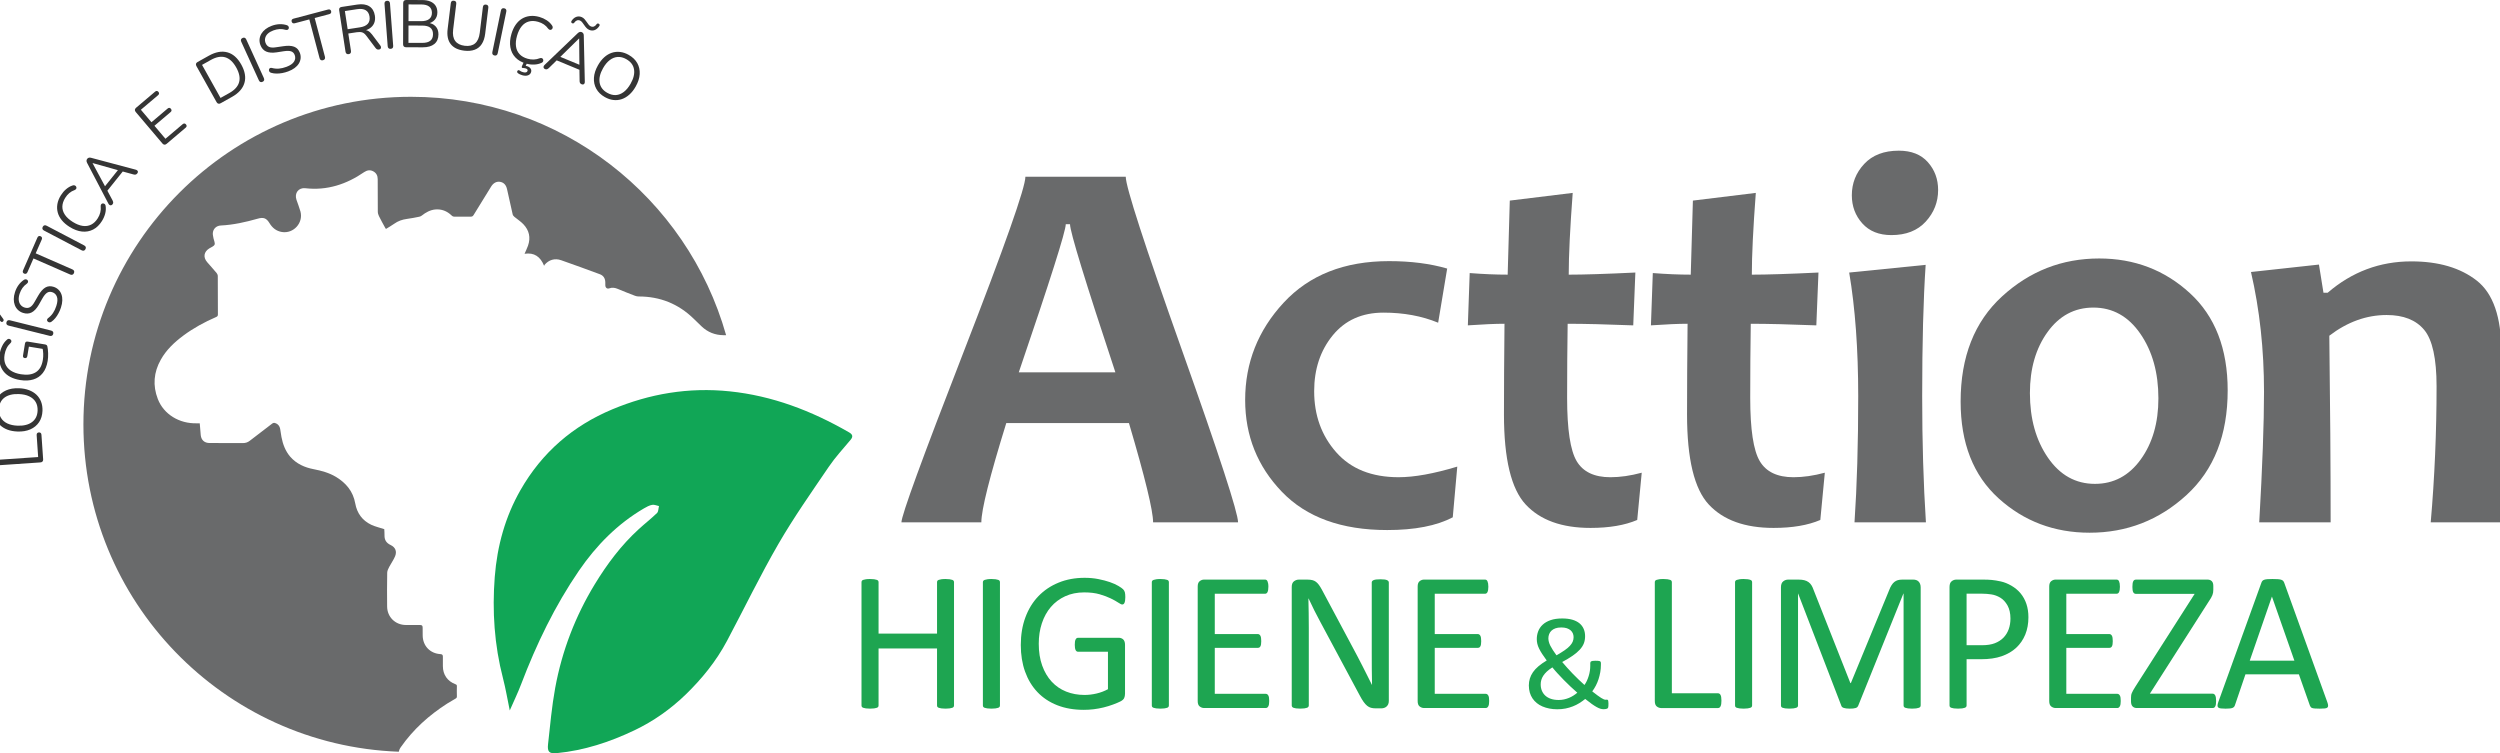 <?xml version="1.0" encoding="utf-8"?>
<!-- Generator: Adobe Illustrator 16.0.0, SVG Export Plug-In . SVG Version: 6.00 Build 0)  -->
<!DOCTYPE svg PUBLIC "-//W3C//DTD SVG 1.1//EN" "http://www.w3.org/Graphics/SVG/1.1/DTD/svg11.dtd">
<svg version="1.1" id="Layer_1" xmlns="http://www.w3.org/2000/svg" xmlns:xlink="http://www.w3.org/1999/xlink" x="0px" y="0px"
	 width="219.612px" height="66.171px" viewBox="0 0 219.612 66.171" enable-background="new 0 0 219.612 66.171"
	 xml:space="preserve">
<g>
	<g>
		<path fill="#696A6B" d="M108.757,45.886h-7.463c0-1.025-0.707-3.933-2.122-8.722H88.397c-1.461,4.711-2.191,7.618-2.191,8.722
			h-7.02c0-0.605,1.814-5.581,5.445-14.925c3.63-9.344,5.445-14.49,5.445-15.438h8.815c0,0.886,1.644,5.958,4.932,15.217
			C107.113,39.997,108.757,45.047,108.757,45.886z M97.982,32.71c-2.658-8.022-3.987-12.36-3.987-13.013h-0.373
			c0,0.606-1.376,4.944-4.128,13.013H97.982z"/>
		<path fill="#696A6B" d="M128.014,40.989l-0.396,4.454c-1.416,0.746-3.336,1.119-5.76,1.119c-4.012,0-7.094-1.119-9.248-3.358
			c-2.153-2.238-3.229-4.928-3.229-8.068c0-3.266,1.127-6.114,3.381-8.547c2.254-2.433,5.34-3.65,9.258-3.65
			c1.912,0,3.615,0.218,5.107,0.653l-0.793,4.757c-1.43-0.59-3.031-0.886-4.805-0.886c-1.881,0-3.365,0.665-4.453,1.993
			c-1.088,1.33-1.633,2.967-1.633,4.91c0,2.114,0.645,3.902,1.936,5.363s3.117,2.192,5.48,2.192
			C124.243,41.922,125.961,41.61,128.014,40.989z"/>
		<path fill="#696A6B" d="M144.217,41.525l-0.396,4.151c-1.09,0.466-2.457,0.699-4.105,0.699c-2.518,0-4.416-0.684-5.689-2.053
			c-1.275-1.367-1.912-4.002-1.912-7.905c0-2.347,0.016-5.006,0.047-7.976c-0.793,0-1.867,0.047-3.219,0.14l0.162-4.594
			c1.197,0.093,2.309,0.14,3.336,0.14c0.016-0.824,0.078-2.993,0.186-6.506l5.527-0.676c-0.232,3.094-0.35,5.488-0.35,7.183
			c1.307,0,3.258-0.062,5.854-0.187l-0.186,4.641c-2.363-0.093-4.285-0.14-5.762-0.14c-0.031,2.068-0.047,4.236-0.047,6.506
			c0,2.768,0.281,4.622,0.84,5.563c0.561,0.941,1.547,1.411,2.963,1.411C142.319,41.922,143.237,41.79,144.217,41.525z"/>
		<path fill="#696A6B" d="M160.301,41.525l-0.396,4.151c-1.088,0.466-2.457,0.699-4.104,0.699c-2.52,0-4.416-0.684-5.691-2.053
			c-1.275-1.367-1.912-4.002-1.912-7.905c0-2.347,0.016-5.006,0.047-7.976c-0.793,0-1.865,0.047-3.219,0.14l0.164-4.594
			c1.197,0.093,2.309,0.14,3.334,0.14c0.016-0.824,0.078-2.993,0.188-6.506l5.527-0.676c-0.234,3.094-0.35,5.488-0.35,7.183
			c1.305,0,3.256-0.062,5.854-0.187l-0.188,4.641c-2.363-0.093-4.283-0.14-5.76-0.14c-0.031,2.068-0.047,4.236-0.047,6.506
			c0,2.768,0.279,4.622,0.84,5.563c0.559,0.941,1.547,1.411,2.961,1.411C158.405,41.922,159.323,41.79,160.301,41.525z"/>
		<path fill="#696A6B" d="M169.182,45.886h-6.273c0.217-3.218,0.326-6.91,0.326-11.076c0-4.137-0.266-7.758-0.793-10.868
			l6.717-0.676c-0.203,3.017-0.305,6.865-0.305,11.544C168.854,38.805,168.963,42.497,169.182,45.886z M170.254,16.688
			c0,1.058-0.361,1.982-1.084,2.775s-1.73,1.189-3.021,1.189c-1.088,0-1.939-0.342-2.553-1.026
			c-0.615-0.684-0.922-1.508-0.922-2.472c0-1.057,0.361-1.975,1.086-2.752c0.723-0.777,1.736-1.166,3.043-1.166
			c1.104,0,1.955,0.338,2.553,1.014C169.956,14.928,170.254,15.741,170.254,16.688z"/>
		<path fill="#696A6B" d="M195.69,34.296c0,3.918-1.203,6.98-3.613,9.188s-5.248,3.312-8.512,3.312c-3.111,0-5.777-1.007-8-3.02
			c-2.223-2.014-3.334-4.848-3.334-8.501c0-3.933,1.213-7.012,3.637-9.235c2.426-2.223,5.271-3.334,8.535-3.334
			c3.094,0,5.75,1.014,7.965,3.043C194.583,27.778,195.69,30.627,195.69,34.296z M189.604,34.995c0-2.254-0.529-4.146-1.586-5.678
			c-1.057-1.532-2.434-2.298-4.127-2.298c-1.648,0-2.99,0.715-4.023,2.146c-1.033,1.431-1.551,3.219-1.551,5.363
			c0,2.256,0.529,4.148,1.586,5.68s2.434,2.297,4.127,2.297c1.648,0,2.99-0.715,4.023-2.146S189.604,37.142,189.604,34.995z"/>
		<path fill="#696A6B" d="M219.729,45.886h-6.203c0.342-3.933,0.514-7.913,0.514-11.939c0-2.441-0.361-4.097-1.086-4.968
			c-0.723-0.87-1.822-1.306-3.299-1.306c-1.773,0-3.451,0.606-5.037,1.818c0.078,6.064,0.117,11.529,0.117,16.395h-6.273
			c0.279-4.865,0.42-8.689,0.42-11.473c0-3.717-0.383-7.222-1.145-10.519l5.971-0.653l0.396,2.472h0.373
			c2.131-1.834,4.578-2.752,7.346-2.752c2.395,0,4.311,0.564,5.75,1.691c1.438,1.127,2.156,3.207,2.156,6.239
			c0,0.451-0.02,1.053-0.059,1.807s-0.059,1.527-0.059,2.32C219.612,37.118,219.651,40.74,219.729,45.886z"/>
	</g>
</g>
<g>
	<path fill="#1EA551" d="M83.805,61.972c0,0.047-0.012,0.088-0.035,0.123c-0.023,0.034-0.063,0.063-0.122,0.082
		c-0.058,0.021-0.135,0.038-0.231,0.053c-0.096,0.014-0.213,0.021-0.353,0.021c-0.151,0-0.273-0.008-0.366-0.021
		c-0.094-0.015-0.169-0.032-0.227-0.053c-0.059-0.02-0.1-0.048-0.123-0.082c-0.022-0.035-0.034-0.076-0.034-0.123v-5.006h-5.137
		v5.006c0,0.047-0.012,0.088-0.035,0.123c-0.023,0.034-0.063,0.063-0.122,0.082c-0.058,0.021-0.135,0.038-0.23,0.053
		c-0.097,0.014-0.217,0.021-0.362,0.021c-0.14,0-0.259-0.008-0.357-0.021c-0.099-0.015-0.178-0.032-0.235-0.053
		c-0.059-0.02-0.1-0.048-0.122-0.082c-0.023-0.035-0.035-0.076-0.035-0.123V51.141c0-0.046,0.012-0.087,0.035-0.122
		c0.022-0.035,0.063-0.063,0.122-0.082c0.058-0.021,0.137-0.039,0.235-0.053c0.099-0.015,0.218-0.021,0.357-0.021
		c0.146,0,0.266,0.007,0.362,0.021c0.096,0.014,0.173,0.031,0.23,0.053c0.059,0.02,0.099,0.047,0.122,0.082s0.035,0.076,0.035,0.122
		v4.518h5.137v-4.518c0-0.046,0.012-0.087,0.034-0.122c0.023-0.035,0.064-0.063,0.123-0.082c0.058-0.021,0.133-0.039,0.227-0.053
		c0.093-0.015,0.215-0.021,0.366-0.021c0.14,0,0.257,0.007,0.353,0.021c0.097,0.014,0.174,0.031,0.231,0.053
		c0.059,0.02,0.099,0.047,0.122,0.082s0.035,0.076,0.035,0.122V61.972z"/>
	<path fill="#1EA551" d="M87.84,61.972c0,0.047-0.012,0.088-0.035,0.123c-0.023,0.034-0.063,0.063-0.122,0.082
		c-0.058,0.021-0.135,0.038-0.23,0.053c-0.097,0.014-0.217,0.021-0.362,0.021c-0.14,0-0.259-0.008-0.357-0.021
		c-0.099-0.015-0.178-0.032-0.235-0.053c-0.059-0.02-0.1-0.048-0.122-0.082c-0.023-0.035-0.035-0.076-0.035-0.123V51.141
		c0-0.046,0.013-0.087,0.039-0.122s0.07-0.063,0.131-0.082c0.062-0.021,0.14-0.039,0.235-0.053c0.096-0.015,0.211-0.021,0.345-0.021
		c0.146,0,0.266,0.007,0.362,0.021c0.096,0.014,0.173,0.031,0.23,0.053c0.059,0.02,0.099,0.047,0.122,0.082s0.035,0.076,0.035,0.122
		V61.972z"/>
	<path fill="#1EA551" d="M98.853,52.448c0,0.111-0.006,0.209-0.018,0.293s-0.029,0.154-0.052,0.209
		c-0.023,0.056-0.053,0.095-0.088,0.117c-0.034,0.023-0.072,0.035-0.113,0.035c-0.069,0-0.186-0.055-0.349-0.166
		c-0.163-0.109-0.381-0.232-0.654-0.365c-0.273-0.134-0.601-0.256-0.98-0.367c-0.381-0.109-0.833-0.165-1.356-0.165
		c-0.622,0-1.181,0.113-1.675,0.34c-0.494,0.228-0.912,0.541-1.256,0.942c-0.343,0.4-0.605,0.877-0.789,1.43
		c-0.183,0.553-0.274,1.151-0.274,1.797c0,0.721,0.101,1.36,0.301,1.918c0.2,0.559,0.479,1.029,0.833,1.413s0.777,0.675,1.269,0.872
		s1.03,0.297,1.618,0.297c0.349,0,0.702-0.043,1.06-0.127s0.69-0.211,0.998-0.379v-3.288H94.71c-0.099,0-0.173-0.05-0.222-0.147
		c-0.05-0.1-0.074-0.254-0.074-0.463c0-0.11,0.005-0.205,0.017-0.283s0.031-0.143,0.058-0.191c0.025-0.05,0.057-0.086,0.091-0.109
		c0.035-0.023,0.079-0.035,0.131-0.035h3.585c0.063,0,0.127,0.012,0.191,0.035c0.063,0.023,0.122,0.059,0.175,0.104
		c0.052,0.046,0.093,0.11,0.122,0.192c0.028,0.081,0.043,0.174,0.043,0.278v4.3c0,0.15-0.026,0.281-0.078,0.393
		c-0.053,0.109-0.163,0.207-0.331,0.291c-0.169,0.085-0.387,0.177-0.654,0.275s-0.544,0.184-0.829,0.253
		c-0.284,0.069-0.572,0.122-0.863,0.157c-0.29,0.035-0.578,0.052-0.863,0.052c-0.872,0-1.651-0.135-2.337-0.405
		c-0.687-0.271-1.266-0.655-1.74-1.155c-0.474-0.5-0.835-1.099-1.085-1.797s-0.375-1.477-0.375-2.337
		c0-0.896,0.135-1.707,0.405-2.434s0.651-1.346,1.143-1.857s1.081-0.908,1.771-1.189c0.688-0.283,1.451-0.424,2.289-0.424
		c0.43,0,0.834,0.038,1.212,0.113c0.378,0.076,0.714,0.164,1.007,0.266c0.294,0.103,0.541,0.213,0.741,0.332
		c0.201,0.119,0.339,0.217,0.415,0.292c0.075,0.075,0.128,0.163,0.156,0.262C98.838,52.12,98.853,52.263,98.853,52.448z"/>
	<path fill="#1EA551" d="M102.679,61.972c0,0.047-0.012,0.088-0.035,0.123c-0.023,0.034-0.063,0.063-0.122,0.082
		c-0.058,0.021-0.135,0.038-0.23,0.053c-0.097,0.014-0.217,0.021-0.362,0.021c-0.14,0-0.259-0.008-0.357-0.021
		c-0.099-0.015-0.178-0.032-0.235-0.053c-0.059-0.02-0.1-0.048-0.122-0.082c-0.023-0.035-0.035-0.076-0.035-0.123V51.141
		c0-0.046,0.013-0.087,0.039-0.122s0.07-0.063,0.131-0.082c0.062-0.021,0.14-0.039,0.235-0.053c0.096-0.015,0.211-0.021,0.345-0.021
		c0.146,0,0.266,0.007,0.362,0.021c0.096,0.014,0.173,0.031,0.23,0.053c0.059,0.02,0.099,0.047,0.122,0.082s0.035,0.076,0.035,0.122
		V61.972z"/>
	<path fill="#1EA551" d="M111.493,61.579c0,0.105-0.006,0.197-0.018,0.275s-0.032,0.144-0.062,0.195
		c-0.029,0.053-0.063,0.091-0.1,0.114c-0.038,0.022-0.08,0.034-0.127,0.034h-5.415c-0.135,0-0.261-0.045-0.38-0.135
		s-0.179-0.248-0.179-0.475V51.524c0-0.227,0.06-0.385,0.179-0.475c0.119-0.091,0.245-0.136,0.38-0.136h5.354
		c0.046,0,0.088,0.012,0.126,0.034c0.038,0.023,0.068,0.062,0.092,0.114c0.023,0.052,0.042,0.118,0.057,0.196
		s0.021,0.176,0.021,0.292c0,0.104-0.007,0.196-0.021,0.274s-0.033,0.143-0.057,0.191c-0.023,0.051-0.054,0.086-0.092,0.109
		s-0.08,0.035-0.126,0.035h-4.413v3.541h3.785c0.046,0,0.088,0.013,0.126,0.039c0.038,0.025,0.07,0.063,0.096,0.109
		c0.026,0.046,0.045,0.109,0.057,0.191s0.018,0.178,0.018,0.287c0,0.105-0.006,0.195-0.018,0.271
		c-0.012,0.075-0.03,0.137-0.057,0.183c-0.025,0.046-0.058,0.08-0.096,0.101c-0.038,0.02-0.08,0.03-0.126,0.03h-3.785v4.038h4.474
		c0.047,0,0.089,0.012,0.127,0.034c0.037,0.023,0.07,0.06,0.1,0.109s0.05,0.113,0.062,0.192
		C111.487,61.366,111.493,61.464,111.493,61.579z"/>
	<path fill="#1EA551" d="M122,61.579c0,0.117-0.02,0.216-0.059,0.297c-0.039,0.082-0.092,0.148-0.154,0.201
		c-0.063,0.052-0.133,0.09-0.211,0.113c-0.08,0.023-0.158,0.035-0.236,0.035h-0.496c-0.156,0-0.293-0.017-0.41-0.049
		c-0.117-0.031-0.229-0.09-0.334-0.174c-0.104-0.084-0.209-0.199-0.314-0.345s-0.217-0.331-0.336-0.558l-3.441-6.419
		c-0.18-0.331-0.361-0.679-0.545-1.042c-0.182-0.363-0.354-0.717-0.51-1.061h-0.018c0.012,0.42,0.02,0.847,0.025,1.283
		c0.006,0.436,0.01,0.869,0.01,1.299v6.811c0,0.041-0.014,0.08-0.037,0.118c-0.025,0.038-0.066,0.067-0.125,0.087
		c-0.059,0.021-0.135,0.038-0.23,0.053c-0.094,0.014-0.215,0.021-0.363,0.021c-0.146,0-0.268-0.008-0.363-0.021
		c-0.094-0.015-0.17-0.032-0.225-0.053c-0.055-0.02-0.096-0.049-0.119-0.087c-0.025-0.038-0.037-0.077-0.037-0.118V51.56
		c0-0.232,0.066-0.398,0.197-0.497c0.133-0.099,0.275-0.148,0.432-0.148h0.738c0.174,0,0.32,0.015,0.438,0.044
		s0.221,0.076,0.314,0.144s0.184,0.16,0.27,0.278c0.088,0.12,0.18,0.27,0.275,0.449l2.646,4.954
		c0.162,0.302,0.318,0.597,0.471,0.886c0.152,0.287,0.299,0.57,0.439,0.85s0.279,0.554,0.416,0.824
		c0.139,0.27,0.273,0.542,0.408,0.815h0.01c-0.012-0.46-0.02-0.938-0.021-1.435c-0.004-0.497-0.004-0.976-0.004-1.435v-6.122
		c0-0.041,0.012-0.078,0.035-0.113c0.025-0.035,0.066-0.065,0.125-0.092c0.059-0.025,0.135-0.045,0.23-0.057
		c0.094-0.012,0.219-0.018,0.373-0.018c0.135,0,0.25,0.006,0.35,0.018c0.098,0.012,0.174,0.031,0.229,0.057
		c0.057,0.026,0.096,0.057,0.121,0.092c0.023,0.035,0.037,0.072,0.037,0.113V61.579z"/>
	<path fill="#1EA551" d="M130.815,61.579c0,0.105-0.006,0.197-0.018,0.275s-0.033,0.144-0.063,0.195
		c-0.029,0.053-0.063,0.091-0.1,0.114c-0.037,0.022-0.08,0.034-0.127,0.034h-5.414c-0.135,0-0.262-0.045-0.381-0.135
		s-0.178-0.248-0.178-0.475V51.524c0-0.227,0.059-0.385,0.178-0.475c0.119-0.091,0.246-0.136,0.381-0.136h5.354
		c0.047,0,0.088,0.012,0.127,0.034c0.037,0.023,0.068,0.062,0.092,0.114c0.023,0.052,0.041,0.118,0.057,0.196
		c0.014,0.078,0.021,0.176,0.021,0.292c0,0.104-0.008,0.196-0.021,0.274c-0.016,0.078-0.033,0.143-0.057,0.191
		c-0.023,0.051-0.055,0.086-0.092,0.109c-0.039,0.023-0.08,0.035-0.127,0.035h-4.412v3.541h3.785c0.045,0,0.088,0.013,0.125,0.039
		c0.039,0.025,0.07,0.063,0.096,0.109c0.027,0.046,0.045,0.109,0.057,0.191s0.018,0.178,0.018,0.287
		c0,0.105-0.006,0.195-0.018,0.271c-0.012,0.075-0.029,0.137-0.057,0.183c-0.025,0.046-0.057,0.08-0.096,0.101
		c-0.037,0.02-0.08,0.03-0.125,0.03h-3.785v4.038h4.473c0.047,0,0.09,0.012,0.127,0.034c0.037,0.023,0.07,0.06,0.1,0.109
		s0.051,0.113,0.063,0.192C130.809,61.366,130.815,61.464,130.815,61.579z"/>
	<path fill="#1EA551" d="M134.301,60.216c0-0.213,0.029-0.416,0.088-0.607s0.148-0.377,0.273-0.559
		c0.123-0.18,0.285-0.354,0.484-0.522c0.201-0.169,0.441-0.339,0.725-0.509c-0.154-0.209-0.287-0.398-0.398-0.57
		c-0.111-0.17-0.201-0.328-0.273-0.477c-0.072-0.146-0.123-0.287-0.154-0.421s-0.047-0.269-0.047-0.404
		c0-0.24,0.041-0.47,0.123-0.688s0.213-0.413,0.393-0.582c0.18-0.168,0.412-0.303,0.695-0.4c0.281-0.1,0.625-0.148,1.027-0.148
		c0.342,0,0.637,0.037,0.887,0.109c0.25,0.074,0.459,0.18,0.623,0.314c0.164,0.136,0.289,0.3,0.371,0.492
		c0.084,0.191,0.125,0.405,0.125,0.642c0,0.229-0.035,0.438-0.109,0.628s-0.191,0.374-0.355,0.553
		c-0.162,0.178-0.371,0.355-0.625,0.531c-0.254,0.177-0.561,0.361-0.922,0.556c0.133,0.159,0.275,0.325,0.432,0.497
		c0.154,0.172,0.316,0.346,0.484,0.521c0.17,0.175,0.342,0.346,0.518,0.515c0.178,0.168,0.35,0.33,0.521,0.485
		c0.076-0.104,0.146-0.224,0.209-0.358c0.063-0.133,0.115-0.274,0.162-0.424c0.047-0.148,0.082-0.301,0.105-0.457
		c0.023-0.154,0.035-0.311,0.035-0.471v-0.209c0-0.039,0.006-0.07,0.02-0.096s0.035-0.047,0.066-0.064s0.076-0.029,0.137-0.037
		s0.139-0.012,0.236-0.012c0.084,0,0.158,0.002,0.217,0.006c0.061,0.004,0.109,0.012,0.148,0.025s0.068,0.035,0.084,0.064
		c0.018,0.029,0.027,0.068,0.027,0.119v0.146c0,0.218-0.02,0.431-0.055,0.64c-0.037,0.209-0.088,0.414-0.152,0.613
		s-0.143,0.391-0.238,0.572c-0.096,0.183-0.201,0.352-0.316,0.506c0.174,0.14,0.326,0.256,0.457,0.35
		c0.129,0.092,0.24,0.168,0.33,0.227c0.092,0.058,0.168,0.099,0.227,0.121c0.061,0.023,0.109,0.035,0.148,0.035
		s0.076-0.002,0.111-0.006s0.063,0.002,0.084,0.018s0.037,0.047,0.049,0.094c0.012,0.046,0.018,0.117,0.018,0.215
		c0,0.097-0.002,0.174-0.006,0.232s-0.01,0.102-0.02,0.131s-0.027,0.053-0.049,0.072c-0.023,0.02-0.066,0.037-0.129,0.053
		s-0.143,0.023-0.244,0.023c-0.078,0-0.162-0.014-0.256-0.041s-0.201-0.074-0.326-0.143c-0.123-0.067-0.268-0.16-0.432-0.275
		c-0.166-0.117-0.359-0.264-0.58-0.442c-0.162,0.132-0.334,0.254-0.514,0.366s-0.373,0.209-0.576,0.287
		c-0.203,0.08-0.416,0.143-0.639,0.187c-0.223,0.045-0.465,0.067-0.725,0.067c-0.244,0-0.475-0.021-0.695-0.064
		c-0.219-0.043-0.42-0.104-0.607-0.184c-0.186-0.078-0.352-0.179-0.5-0.299c-0.146-0.12-0.271-0.257-0.375-0.41
		c-0.102-0.152-0.182-0.324-0.238-0.514C134.331,60.643,134.301,60.437,134.301,60.216z M135.342,60.117
		c0,0.202,0.033,0.386,0.102,0.553s0.168,0.312,0.299,0.433c0.133,0.123,0.297,0.217,0.494,0.285
		c0.199,0.068,0.428,0.102,0.688,0.102c0.158,0,0.313-0.016,0.465-0.049c0.15-0.033,0.295-0.078,0.434-0.135
		c0.137-0.056,0.268-0.123,0.393-0.203c0.123-0.079,0.238-0.164,0.342-0.252c-0.201-0.176-0.402-0.356-0.602-0.545
		c-0.199-0.188-0.393-0.377-0.578-0.566s-0.365-0.379-0.537-0.566c-0.174-0.188-0.332-0.371-0.475-0.55
		c-0.193,0.124-0.355,0.247-0.486,0.369c-0.129,0.122-0.234,0.244-0.313,0.366c-0.08,0.123-0.137,0.246-0.172,0.369
		C135.36,59.853,135.342,59.981,135.342,60.117z M136.016,56.071c0,0.104,0.016,0.211,0.045,0.319s0.072,0.222,0.133,0.341
		c0.061,0.117,0.135,0.244,0.221,0.381c0.088,0.135,0.191,0.286,0.313,0.453c0.281-0.159,0.52-0.306,0.711-0.439
		s0.346-0.262,0.463-0.387c0.115-0.123,0.201-0.248,0.252-0.372c0.053-0.124,0.078-0.255,0.078-0.396c0-0.111-0.02-0.22-0.061-0.322
		s-0.105-0.193-0.193-0.273c-0.09-0.079-0.203-0.143-0.338-0.189c-0.137-0.046-0.299-0.068-0.488-0.068
		c-0.205,0-0.379,0.025-0.521,0.078c-0.141,0.052-0.258,0.121-0.348,0.209c-0.092,0.088-0.158,0.189-0.201,0.305
		C136.038,55.827,136.016,55.946,136.016,56.071z"/>
	<path fill="#1EA551" d="M151.219,61.544c0,0.117-0.006,0.215-0.018,0.293s-0.029,0.146-0.057,0.201
		c-0.025,0.055-0.057,0.096-0.096,0.121c-0.037,0.026-0.082,0.039-0.135,0.039h-4.988c-0.135,0-0.26-0.045-0.379-0.135
		s-0.18-0.248-0.18-0.475V51.141c0-0.046,0.012-0.087,0.035-0.122s0.064-0.063,0.123-0.082c0.057-0.021,0.137-0.039,0.234-0.053
		c0.1-0.015,0.219-0.021,0.357-0.021c0.146,0,0.266,0.007,0.363,0.021c0.096,0.014,0.172,0.031,0.23,0.053
		c0.059,0.02,0.098,0.047,0.121,0.082s0.035,0.076,0.035,0.122v9.759h4.047c0.053,0,0.098,0.014,0.135,0.039
		c0.039,0.026,0.07,0.064,0.096,0.113c0.027,0.05,0.045,0.115,0.057,0.196S151.219,61.429,151.219,61.544z"/>
	<path fill="#1EA551" d="M153.913,61.972c0,0.047-0.012,0.088-0.035,0.123c-0.023,0.034-0.064,0.063-0.123,0.082
		c-0.057,0.021-0.135,0.038-0.23,0.053c-0.096,0.014-0.217,0.021-0.361,0.021c-0.141,0-0.26-0.008-0.357-0.021
		c-0.1-0.015-0.178-0.032-0.236-0.053c-0.059-0.02-0.1-0.048-0.121-0.082c-0.023-0.035-0.035-0.076-0.035-0.123V51.141
		c0-0.046,0.012-0.087,0.039-0.122c0.025-0.035,0.07-0.063,0.131-0.082c0.061-0.021,0.139-0.039,0.234-0.053
		c0.096-0.015,0.211-0.021,0.346-0.021c0.145,0,0.266,0.007,0.361,0.021c0.096,0.014,0.174,0.031,0.23,0.053
		c0.059,0.02,0.1,0.047,0.123,0.082s0.035,0.076,0.035,0.122V61.972z"/>
	<path fill="#1EA551" d="M168.719,61.972c0,0.047-0.014,0.088-0.037,0.123c-0.023,0.034-0.066,0.063-0.125,0.082
		c-0.061,0.021-0.137,0.038-0.23,0.053c-0.092,0.014-0.213,0.021-0.363,0.021c-0.137,0-0.256-0.008-0.354-0.021
		c-0.1-0.015-0.178-0.032-0.234-0.053c-0.057-0.02-0.098-0.048-0.121-0.082c-0.023-0.035-0.035-0.076-0.035-0.123v-9.828h-0.018
		l-3.977,9.872c-0.018,0.04-0.043,0.075-0.074,0.104c-0.033,0.029-0.08,0.054-0.141,0.074s-0.133,0.035-0.217,0.043
		c-0.086,0.01-0.186,0.014-0.301,0.014c-0.123,0-0.229-0.006-0.314-0.018c-0.088-0.012-0.16-0.027-0.219-0.048
		s-0.104-0.045-0.135-0.074c-0.031-0.028-0.055-0.062-0.066-0.096l-3.801-9.872h-0.01v9.828c0,0.047-0.012,0.088-0.035,0.123
		c-0.023,0.034-0.066,0.063-0.127,0.082c-0.059,0.021-0.137,0.038-0.232,0.053c-0.096,0.014-0.219,0.021-0.369,0.021
		c-0.143,0-0.264-0.008-0.359-0.021c-0.096-0.015-0.172-0.032-0.229-0.053c-0.057-0.02-0.096-0.048-0.117-0.082
		c-0.02-0.035-0.031-0.076-0.031-0.123V51.595c0-0.244,0.064-0.419,0.195-0.523c0.129-0.105,0.275-0.157,0.434-0.157h0.922
		c0.188,0,0.354,0.018,0.496,0.052c0.141,0.035,0.266,0.091,0.371,0.166c0.105,0.076,0.195,0.172,0.266,0.288
		s0.133,0.253,0.186,0.409l3.227,8.172h0.045l3.357-8.145c0.064-0.175,0.135-0.323,0.213-0.445c0.076-0.122,0.16-0.219,0.252-0.292
		s0.193-0.125,0.305-0.157c0.113-0.031,0.242-0.048,0.391-0.048h0.965c0.09,0,0.174,0.013,0.254,0.039
		c0.078,0.026,0.146,0.067,0.203,0.122c0.057,0.056,0.102,0.125,0.137,0.209c0.035,0.085,0.055,0.188,0.055,0.311V61.972z"/>
	<path fill="#1EA551" d="M178.186,54.22c0,0.563-0.092,1.072-0.277,1.525c-0.188,0.453-0.453,0.84-0.799,1.16
		s-0.77,0.566-1.273,0.741c-0.502,0.175-1.104,0.262-1.801,0.262h-1.281v4.063c0,0.047-0.014,0.088-0.039,0.123
		c-0.027,0.034-0.068,0.063-0.123,0.082c-0.055,0.021-0.131,0.038-0.227,0.053c-0.096,0.014-0.217,0.021-0.361,0.021
		c-0.146,0-0.266-0.008-0.363-0.021c-0.096-0.015-0.172-0.032-0.23-0.053c-0.059-0.02-0.1-0.048-0.121-0.082
		c-0.023-0.035-0.035-0.076-0.035-0.123V51.56c0-0.232,0.061-0.398,0.184-0.497c0.121-0.099,0.258-0.148,0.408-0.148h2.416
		c0.244,0,0.479,0.011,0.703,0.03c0.223,0.021,0.488,0.064,0.793,0.131s0.615,0.191,0.934,0.375
		c0.316,0.184,0.586,0.408,0.807,0.676s0.391,0.577,0.51,0.93C178.127,53.407,178.186,53.795,178.186,54.22z M176.608,54.341
		c0-0.459-0.086-0.842-0.256-1.15c-0.172-0.309-0.385-0.538-0.637-0.689c-0.254-0.15-0.516-0.246-0.785-0.287
		c-0.271-0.041-0.533-0.062-0.789-0.062h-1.387v4.526h1.352c0.453,0,0.83-0.059,1.129-0.175s0.551-0.277,0.754-0.483
		c0.203-0.207,0.357-0.454,0.463-0.742C176.555,54.991,176.608,54.679,176.608,54.341z"/>
	<path fill="#1EA551" d="M186.295,61.579c0,0.105-0.006,0.197-0.018,0.275s-0.033,0.144-0.063,0.195
		c-0.029,0.053-0.063,0.091-0.1,0.114c-0.037,0.022-0.08,0.034-0.127,0.034h-5.414c-0.135,0-0.262-0.045-0.381-0.135
		s-0.178-0.248-0.178-0.475V51.524c0-0.227,0.059-0.385,0.178-0.475c0.119-0.091,0.246-0.136,0.381-0.136h5.354
		c0.047,0,0.088,0.012,0.127,0.034c0.037,0.023,0.068,0.062,0.092,0.114c0.023,0.052,0.041,0.118,0.057,0.196
		c0.014,0.078,0.021,0.176,0.021,0.292c0,0.104-0.008,0.196-0.021,0.274c-0.016,0.078-0.033,0.143-0.057,0.191
		c-0.023,0.051-0.055,0.086-0.092,0.109c-0.039,0.023-0.08,0.035-0.127,0.035h-4.412v3.541h3.785c0.045,0,0.088,0.013,0.125,0.039
		c0.039,0.025,0.07,0.063,0.096,0.109c0.027,0.046,0.045,0.109,0.057,0.191s0.018,0.178,0.018,0.287
		c0,0.105-0.006,0.195-0.018,0.271c-0.012,0.075-0.029,0.137-0.057,0.183c-0.025,0.046-0.057,0.08-0.096,0.101
		c-0.037,0.02-0.08,0.03-0.125,0.03h-3.785v4.038h4.473c0.047,0,0.09,0.012,0.127,0.034c0.037,0.023,0.07,0.06,0.1,0.109
		s0.051,0.113,0.063,0.192C186.29,61.366,186.295,61.464,186.295,61.579z"/>
	<path fill="#1EA551" d="M194.674,61.571c0,0.109-0.006,0.205-0.018,0.283s-0.031,0.144-0.057,0.195
		c-0.027,0.053-0.059,0.091-0.096,0.114c-0.039,0.022-0.084,0.034-0.137,0.034h-6.662c-0.15,0-0.273-0.046-0.365-0.139
		c-0.094-0.094-0.141-0.242-0.141-0.445v-0.322c0-0.076,0.004-0.146,0.014-0.209c0.008-0.064,0.027-0.133,0.057-0.205
		c0.029-0.073,0.07-0.154,0.121-0.244c0.053-0.09,0.117-0.197,0.193-0.318l5.205-8.146h-5.145c-0.059,0-0.107-0.012-0.148-0.035
		c-0.041-0.022-0.074-0.06-0.1-0.108c-0.027-0.05-0.045-0.113-0.057-0.192s-0.018-0.17-0.018-0.274c0-0.116,0.006-0.215,0.018-0.297
		c0.012-0.081,0.029-0.148,0.057-0.2c0.025-0.053,0.059-0.091,0.1-0.114c0.041-0.022,0.09-0.034,0.148-0.034h6.279
		c0.156,0,0.279,0.045,0.371,0.136c0.09,0.09,0.135,0.228,0.135,0.414v0.34c0,0.093-0.006,0.176-0.018,0.248
		c-0.012,0.073-0.033,0.147-0.061,0.223c-0.029,0.076-0.068,0.157-0.119,0.244c-0.049,0.088-0.115,0.189-0.195,0.305l-5.18,8.111
		h5.51c0.1,0,0.176,0.049,0.229,0.148C194.647,61.181,194.674,61.345,194.674,61.571z"/>
	<path fill="#1EA551" d="M204.438,61.667c0.047,0.128,0.072,0.23,0.074,0.31c0.004,0.078-0.018,0.138-0.064,0.179
		s-0.123,0.066-0.23,0.078c-0.109,0.012-0.252,0.018-0.434,0.018c-0.18,0-0.322-0.004-0.432-0.014
		c-0.107-0.008-0.188-0.022-0.244-0.043c-0.055-0.021-0.096-0.048-0.121-0.083c-0.025-0.034-0.051-0.078-0.074-0.131l-0.969-2.747
		h-4.691l-0.924,2.713c-0.018,0.052-0.041,0.098-0.07,0.135s-0.07,0.07-0.127,0.096c-0.055,0.026-0.133,0.045-0.234,0.057
		s-0.234,0.018-0.396,0.018c-0.17,0-0.307-0.008-0.414-0.021c-0.109-0.015-0.184-0.043-0.227-0.083
		c-0.045-0.04-0.064-0.101-0.063-0.179c0.004-0.078,0.027-0.182,0.074-0.31l3.785-10.482c0.023-0.063,0.055-0.116,0.092-0.157
		s0.094-0.072,0.166-0.096s0.166-0.039,0.279-0.048s0.256-0.013,0.432-0.013c0.186,0,0.34,0.004,0.461,0.013
		c0.123,0.009,0.221,0.024,0.297,0.048s0.135,0.057,0.174,0.1c0.041,0.044,0.074,0.098,0.098,0.162L204.438,61.667z M199.581,52.414
		h-0.008l-1.945,5.625h3.924L199.581,52.414z"/>
</g>
<path fill-rule="evenodd" clip-rule="evenodd" fill="#11A656" d="M44.78,62.41c0.373-0.853,0.716-1.559,0.995-2.294
	c1.346-3.541,2.976-6.908,5.079-9.979c1.537-2.242,3.404-4.128,5.718-5.48c0.227-0.132,0.466-0.264,0.719-0.309
	c0.183-0.037,0.397,0.066,0.599,0.108c-0.055,0.206-0.046,0.484-0.172,0.607c-0.52,0.503-1.09,0.946-1.622,1.435
	c-1.518,1.388-2.753,3.029-3.84,4.813c-1.697,2.787-2.881,5.825-3.486,9.123c-0.298,1.626-0.444,3.293-0.628,4.948
	c-0.074,0.667,0.112,0.839,0.774,0.776c2.403-0.234,4.647-0.971,6.811-2.004c1.67-0.795,3.166-1.85,4.498-3.135
	c1.422-1.377,2.684-2.926,3.639-4.723c1.51-2.842,2.916-5.752,4.521-8.525c1.355-2.339,2.91-4.545,4.422-6.771
	c0.571-0.844,1.268-1.588,1.916-2.369c0.241-0.291,0.167-0.478-0.146-0.656c-3.308-1.906-6.755-3.211-10.467-3.597
	c-3.632-0.377-7.052,0.211-10.33,1.583c-3.424,1.434-6.159,3.76-8.065,7.1c-1.321,2.316-2.043,4.871-2.255,7.631
	c-0.229,2.986-0.04,5.95,0.728,8.905C44.423,60.503,44.576,61.425,44.78,62.41z"/>
<path fill-rule="evenodd" clip-rule="evenodd" fill="#696A6B" d="M35.209,65.634c1.091-1.561,2.478-2.807,4.077-3.831
	c0.241-0.153,0.487-0.296,0.729-0.433c0.087-0.046,0.124-0.098,0.121-0.199c-0.009-0.297-0.009-0.596,0-0.897
	c0.003-0.093-0.034-0.132-0.121-0.166c-0.709-0.264-1.11-0.841-1.11-1.594c0-0.278-0.003-0.556,0-0.835
	c0.005-0.143-0.061-0.209-0.207-0.219c-0.918-0.049-1.565-0.73-1.567-1.652c-0.003-0.221,0-0.441-0.003-0.664
	c0-0.188-0.056-0.24-0.236-0.242c-0.415-0.003-0.826,0.002-1.235,0c-0.927-0.003-1.635-0.693-1.649-1.611
	c-0.011-0.994-0.011-1.992,0.007-2.987c0.004-0.168,0.094-0.347,0.177-0.507c0.164-0.317,0.385-0.611,0.519-0.939
	c0.17-0.428,0.021-0.781-0.389-0.978c-0.374-0.176-0.552-0.438-0.544-0.85c0.005-0.195-0.013-0.388-0.021-0.548
	c-0.398-0.131-0.788-0.219-1.144-0.384c-0.786-0.374-1.253-1.024-1.404-1.87c-0.189-1.068-0.81-1.805-1.709-2.344
	c-0.598-0.355-1.26-0.536-1.943-0.668c-0.795-0.152-1.513-0.469-2.063-1.099c-0.429-0.503-0.646-1.096-0.769-1.733
	c-0.043-0.221-0.073-0.449-0.107-0.67c-0.044-0.302-0.23-0.515-0.527-0.57c-0.056-0.008-0.126,0.025-0.175,0.062
	c-0.659,0.499-1.317,1.004-1.969,1.509c-0.181,0.143-0.372,0.208-0.604,0.207c-0.976-0.01-1.955-0.004-2.931-0.006
	c-0.442,0-0.726-0.246-0.777-0.686c-0.033-0.342-0.055-0.684-0.087-1.045c-0.093,0-0.177-0.002-0.268,0
	c-1.534,0.038-2.898-0.793-3.416-2.137c-0.458-1.182-0.362-2.347,0.263-3.453c0.482-0.863,1.191-1.529,1.98-2.117
	c0.889-0.66,1.862-1.189,2.875-1.628c0.117-0.051,0.161-0.102,0.161-0.231c-0.006-1.122,0-2.247-0.01-3.369
	c0-0.09-0.044-0.197-0.101-0.264c-0.271-0.326-0.556-0.638-0.832-0.958c-0.371-0.43-0.295-0.909,0.188-1.209
	c0.162-0.102,0.393-0.182,0.462-0.327c0.062-0.142-0.056-0.36-0.091-0.545c-0.021-0.15-0.072-0.308-0.063-0.461
	c0.021-0.38,0.308-0.659,0.697-0.678c1.108-0.054,2.182-0.297,3.25-0.6c0.497-0.143,0.76-0.056,1.029,0.387
	c0.253,0.42,0.599,0.704,1.094,0.784c1.021,0.164,1.894-0.798,1.631-1.795c-0.1-0.356-0.237-0.696-0.354-1.042
	c-0.194-0.576,0.181-1.075,0.779-1.009c1.916,0.219,3.616-0.345,5.178-1.42c0.251-0.166,0.513-0.207,0.775-0.072
	c0.277,0.141,0.406,0.383,0.406,0.692c0.003,0.948,0,1.9,0.009,2.851c0,0.135,0.039,0.276,0.098,0.393
	c0.167,0.343,0.356,0.678,0.538,1.012c0.021,0.041,0.048,0.077,0.078,0.123c0.244-0.156,0.495-0.289,0.725-0.456
	c0.335-0.243,0.709-0.371,1.116-0.426c0.367-0.046,0.729-0.121,1.083-0.192c0.082-0.013,0.159-0.053,0.222-0.1
	c0.352-0.278,0.728-0.491,1.184-0.538c0.559-0.05,1.035,0.138,1.438,0.526c0.082,0.079,0.153,0.106,0.26,0.106
	c0.475-0.005,0.938-0.005,1.403,0c0.131,0.005,0.199-0.033,0.267-0.14c0.514-0.842,1.031-1.68,1.548-2.512
	c0.194-0.313,0.478-0.459,0.776-0.409c0.327,0.053,0.532,0.271,0.615,0.64c0.161,0.742,0.326,1.486,0.498,2.226
	c0.021,0.08,0.087,0.158,0.153,0.212c0.259,0.217,0.551,0.4,0.784,0.645c0.513,0.537,0.659,1.179,0.407,1.892
	c-0.088,0.24-0.197,0.47-0.301,0.707c0.846-0.129,1.391,0.245,1.722,1.067c0.008-0.027,0.01-0.061,0.025-0.083
	c0.373-0.454,0.907-0.617,1.47-0.418c1.134,0.397,2.269,0.812,3.394,1.228c0.314,0.113,0.469,0.362,0.481,0.694
	c0.007,0.098-0.003,0.198,0.003,0.3c0.011,0.194,0.16,0.318,0.343,0.25c0.267-0.102,0.507-0.055,0.755,0.049
	c0.494,0.208,0.995,0.407,1.502,0.599c0.104,0.038,0.213,0.063,0.323,0.063c1.878-0.001,3.495,0.643,4.839,1.956
	c0.23,0.228,0.465,0.452,0.699,0.677c0.534,0.506,1.178,0.761,1.916,0.769c0.074,0,0.157-0.003,0.233,0
	C60.372,17.362,49.278,8.503,36.104,8.503C20.211,8.503,7.328,21.39,7.328,37.28c0,15.539,12.306,28.188,27.702,28.755
	C35.058,65.904,35.108,65.774,35.209,65.634z"/>
<g>
	<g>
		<path fill="#353535" d="M3.79,40.356c0.006,0.078-0.014,0.141-0.056,0.186c-0.042,0.047-0.103,0.072-0.182,0.078l-3.665,0.25
			c-0.083,0.004-0.147-0.012-0.192-0.05c-0.047-0.038-0.071-0.096-0.077-0.175c-0.005-0.078,0.013-0.14,0.053-0.184
			s0.102-0.068,0.183-0.074l3.497-0.238L3.22,38.223c-0.005-0.071,0.009-0.128,0.044-0.169s0.085-0.064,0.151-0.068
			c0.066-0.006,0.12,0.011,0.16,0.047c0.04,0.037,0.062,0.092,0.066,0.16L3.79,40.356z"/>
		<path fill="#353535" d="M3.732,36.089c-0.016,0.385-0.114,0.717-0.299,0.994c-0.186,0.277-0.439,0.489-0.764,0.633
			c-0.323,0.143-0.703,0.207-1.137,0.191c-0.331-0.014-0.624-0.067-0.883-0.166C0.394,37.644,0.177,37.509,0,37.337
			c-0.176-0.17-0.311-0.375-0.402-0.611c-0.092-0.238-0.133-0.502-0.121-0.791c0.015-0.393,0.113-0.729,0.297-1.006
			c0.183-0.279,0.435-0.49,0.756-0.633c0.321-0.144,0.7-0.207,1.136-0.191c0.329,0.012,0.624,0.068,0.884,0.168
			s0.479,0.235,0.657,0.406c0.178,0.172,0.313,0.377,0.404,0.613C3.702,35.529,3.742,35.795,3.732,36.089z M3.303,36.073
			c0.01-0.298-0.047-0.553-0.173-0.764c-0.127-0.211-0.314-0.375-0.566-0.494c-0.25-0.119-0.554-0.186-0.911-0.199
			c-0.538-0.02-0.959,0.086-1.265,0.316c-0.304,0.23-0.465,0.57-0.481,1.018c-0.011,0.289,0.047,0.541,0.174,0.752
			c0.125,0.211,0.312,0.375,0.562,0.494s0.552,0.186,0.909,0.198c0.533,0.019,0.955-0.087,1.263-0.319
			C3.124,36.843,3.286,36.509,3.303,36.073z"/>
		<path fill="#353535" d="M4.188,31.706c-0.072,0.438-0.216,0.792-0.432,1.064c-0.215,0.273-0.494,0.463-0.833,0.564
			c-0.339,0.104-0.728,0.12-1.166,0.049c-0.325-0.055-0.61-0.145-0.856-0.275c-0.244-0.129-0.443-0.293-0.596-0.492
			c-0.153-0.197-0.259-0.426-0.318-0.684c-0.059-0.259-0.063-0.541-0.013-0.847c0.039-0.245,0.112-0.476,0.219-0.692
			c0.104-0.218,0.245-0.403,0.422-0.558c0.043-0.04,0.086-0.063,0.13-0.068c0.046-0.005,0.088,0.003,0.129,0.024
			c0.04,0.02,0.072,0.047,0.096,0.082C0.993,29.907,1.004,29.946,1,29.991c-0.003,0.047-0.024,0.089-0.063,0.13
			c-0.15,0.14-0.268,0.292-0.353,0.462c-0.087,0.168-0.146,0.362-0.183,0.578c-0.051,0.311-0.027,0.584,0.069,0.82
			c0.096,0.236,0.26,0.431,0.489,0.582c0.23,0.15,0.523,0.256,0.879,0.314c0.543,0.088,0.979,0.029,1.307-0.178
			c0.329-0.205,0.534-0.564,0.618-1.076c0.03-0.186,0.042-0.371,0.034-0.555c-0.007-0.186-0.03-0.362-0.07-0.531l0.256,0.148
			L2.537,30.45L2.4,31.28c-0.012,0.07-0.037,0.119-0.078,0.148s-0.09,0.039-0.148,0.029c-0.062-0.01-0.104-0.035-0.13-0.074
			c-0.025-0.041-0.033-0.096-0.021-0.165l0.171-1.04c0.012-0.066,0.037-0.113,0.077-0.143s0.094-0.039,0.16-0.027l1.517,0.248
			c0.059,0.01,0.105,0.027,0.14,0.053c0.036,0.025,0.06,0.064,0.071,0.113c0.039,0.174,0.063,0.377,0.069,0.611
			C4.235,31.269,4.223,31.492,4.188,31.706z"/>
		<path fill="#353535" d="M0.29,28.026c0.026,0.039,0.036,0.078,0.028,0.119s-0.027,0.074-0.056,0.098
			c-0.028,0.025-0.062,0.039-0.098,0.041c-0.036,0-0.073-0.018-0.108-0.055l-0.609-0.693c-0.041-0.046-0.063-0.092-0.063-0.137
			c-0.002-0.044,0.01-0.086,0.034-0.125c0.023-0.039,0.055-0.066,0.09-0.084c0.037-0.017,0.075-0.021,0.116-0.014
			c0.041,0.008,0.078,0.035,0.111,0.08L0.29,28.026z M4.676,29.331c-0.021,0.076-0.057,0.129-0.11,0.158s-0.119,0.033-0.194,0.016
			l-3.618-0.902c-0.079-0.02-0.136-0.055-0.168-0.105s-0.038-0.113-0.019-0.189c0.019-0.076,0.054-0.129,0.105-0.158
			c0.053-0.029,0.118-0.035,0.197-0.016l3.618,0.902c0.076,0.02,0.132,0.053,0.167,0.102C4.687,29.187,4.694,29.251,4.676,29.331z"
			/>
		<path fill="#353535" d="M5.354,27.017c-0.057,0.175-0.127,0.342-0.213,0.5c-0.084,0.158-0.178,0.3-0.28,0.426
			c-0.104,0.126-0.216,0.231-0.339,0.319c-0.049,0.033-0.098,0.053-0.146,0.055c-0.048,0.004-0.093-0.008-0.132-0.031
			c-0.04-0.023-0.07-0.053-0.092-0.092c-0.021-0.037-0.025-0.076-0.016-0.119c0.009-0.043,0.038-0.083,0.083-0.122
			c0.174-0.129,0.318-0.28,0.436-0.453c0.115-0.173,0.214-0.378,0.291-0.617c0.109-0.336,0.128-0.606,0.056-0.81
			c-0.071-0.203-0.21-0.338-0.415-0.405c-0.168-0.055-0.319-0.039-0.452,0.048C4,25.804,3.859,25.976,3.714,26.234l-0.308,0.544
			c-0.189,0.326-0.396,0.548-0.623,0.667s-0.481,0.131-0.765,0.039c-0.177-0.057-0.324-0.145-0.444-0.262
			c-0.121-0.118-0.212-0.257-0.273-0.418c-0.061-0.16-0.092-0.337-0.09-0.531c0.001-0.194,0.037-0.397,0.106-0.61
			c0.076-0.235,0.181-0.443,0.313-0.625s0.29-0.334,0.474-0.456c0.047-0.03,0.094-0.046,0.143-0.046
			c0.049-0.001,0.09,0.011,0.124,0.034c0.036,0.024,0.063,0.055,0.08,0.091c0.017,0.037,0.02,0.077,0.009,0.121
			c-0.01,0.045-0.04,0.087-0.092,0.129c-0.159,0.112-0.291,0.241-0.394,0.385s-0.187,0.313-0.25,0.507
			C1.658,26,1.634,26.18,1.646,26.343c0.012,0.163,0.063,0.303,0.151,0.421c0.087,0.117,0.205,0.2,0.355,0.249
			c0.179,0.059,0.338,0.05,0.479-0.026s0.276-0.231,0.406-0.465l0.313-0.542c0.201-0.352,0.412-0.591,0.629-0.721
			c0.218-0.129,0.463-0.149,0.735-0.061c0.164,0.054,0.305,0.136,0.421,0.249c0.116,0.112,0.202,0.247,0.26,0.407
			c0.058,0.159,0.084,0.336,0.078,0.533C5.467,26.583,5.428,26.793,5.354,27.017z"/>
		<path fill="#353535" d="M6.494,23.996c-0.029,0.068-0.074,0.113-0.133,0.135s-0.123,0.017-0.196-0.016L2.94,22.703l-0.532,1.213
			c-0.029,0.065-0.068,0.107-0.121,0.127c-0.051,0.021-0.105,0.018-0.162-0.007c-0.063-0.027-0.101-0.065-0.117-0.115
			c-0.017-0.051-0.011-0.107,0.018-0.173l1.258-2.875c0.029-0.064,0.067-0.107,0.115-0.13c0.049-0.021,0.103-0.02,0.164,0.008
			c0.062,0.026,0.101,0.065,0.119,0.116s0.014,0.109-0.014,0.173l-0.533,1.214l3.228,1.413c0.071,0.031,0.12,0.075,0.145,0.131
			C6.531,23.854,6.527,23.92,6.494,23.996z"/>
		<path fill="#353535" d="M7.506,21.89c-0.035,0.07-0.084,0.112-0.143,0.128c-0.06,0.016-0.123,0.005-0.193-0.032l-3.302-1.731
			c-0.072-0.038-0.119-0.086-0.138-0.143c-0.019-0.056-0.011-0.12,0.026-0.188c0.036-0.07,0.083-0.113,0.142-0.129
			c0.057-0.017,0.121-0.006,0.195,0.032l3.301,1.731c0.069,0.036,0.115,0.082,0.137,0.138C7.554,21.753,7.546,21.818,7.506,21.89z"
			/>
		<path fill="#353535" d="M8.956,19.414c-0.217,0.346-0.475,0.596-0.775,0.75c-0.302,0.155-0.628,0.213-0.979,0.176
			c-0.353-0.038-0.714-0.173-1.088-0.407c-0.279-0.175-0.505-0.369-0.681-0.583c-0.174-0.213-0.295-0.44-0.359-0.678
			c-0.066-0.238-0.077-0.487-0.033-0.746c0.045-0.26,0.147-0.518,0.309-0.773c0.129-0.206,0.28-0.385,0.456-0.534
			c0.176-0.15,0.361-0.258,0.561-0.323c0.06-0.023,0.116-0.028,0.167-0.017c0.05,0.011,0.092,0.034,0.123,0.07
			c0.03,0.036,0.049,0.075,0.057,0.119s-0.002,0.085-0.026,0.126c-0.026,0.039-0.07,0.074-0.134,0.103
			c-0.172,0.06-0.327,0.146-0.463,0.26c-0.136,0.114-0.256,0.254-0.359,0.421c-0.166,0.262-0.249,0.521-0.254,0.772
			c-0.003,0.254,0.073,0.493,0.228,0.72c0.154,0.227,0.384,0.435,0.687,0.625c0.302,0.189,0.59,0.305,0.862,0.347
			c0.273,0.041,0.522,0.005,0.749-0.107c0.227-0.113,0.422-0.301,0.586-0.564c0.104-0.163,0.176-0.333,0.22-0.51
			c0.043-0.176,0.056-0.356,0.036-0.54c-0.002-0.071,0.01-0.126,0.037-0.165c0.026-0.039,0.06-0.064,0.1-0.077s0.081-0.012,0.125,0
			c0.045,0.012,0.083,0.035,0.115,0.072c0.033,0.037,0.051,0.083,0.057,0.143c0.032,0.215,0.021,0.436-0.037,0.663
			C9.185,18.981,9.09,19.2,8.956,19.414z"/>
		<path fill="#353535" d="M9.889,17.944c-0.039,0.049-0.082,0.079-0.129,0.089c-0.045,0.011-0.089,0.003-0.132-0.023
			c-0.042-0.026-0.079-0.069-0.11-0.13l-1.866-3.568c-0.038-0.077-0.057-0.146-0.051-0.205c0.004-0.059,0.025-0.111,0.062-0.158
			c0.037-0.046,0.083-0.077,0.141-0.095c0.057-0.018,0.125-0.015,0.207,0.01l3.894,1.036c0.068,0.016,0.121,0.041,0.156,0.077
			c0.036,0.036,0.055,0.077,0.054,0.122s-0.021,0.091-0.06,0.141c-0.044,0.055-0.095,0.088-0.151,0.098s-0.119,0.005-0.191-0.018
			l-1.059-0.29l0.243-0.107l-1.583,1.977l0.055-0.266l0.517,0.965c0.037,0.075,0.057,0.138,0.059,0.19
			C9.946,17.844,9.928,17.895,9.889,17.944z M8.132,14.334l1.149,2.134l-0.175,0.041l1.361-1.7l0.007,0.171L8.14,14.325
			L8.132,14.334z"/>
		<path fill="#353535" d="M14.639,12.634c-0.065,0.056-0.13,0.081-0.194,0.076c-0.063-0.005-0.123-0.041-0.179-0.107l-2.342-2.764
			c-0.055-0.065-0.08-0.131-0.075-0.194s0.041-0.123,0.106-0.179l1.672-1.416c0.051-0.043,0.102-0.063,0.151-0.059
			c0.05,0.004,0.096,0.031,0.136,0.078c0.043,0.051,0.063,0.101,0.059,0.151c-0.005,0.05-0.032,0.096-0.082,0.14l-1.515,1.282
			l0.929,1.097l1.42-1.203c0.051-0.044,0.101-0.063,0.148-0.061c0.049,0.002,0.095,0.03,0.138,0.081s0.063,0.102,0.059,0.151
			c-0.004,0.049-0.032,0.096-0.083,0.139l-1.42,1.203l0.967,1.142l1.515-1.283c0.052-0.043,0.102-0.063,0.151-0.059
			s0.095,0.03,0.136,0.078c0.043,0.051,0.062,0.101,0.059,0.151c-0.005,0.05-0.032,0.096-0.083,0.139L14.639,12.634z"/>
		<path fill="#353535" d="M19.383,9.07c-0.075,0.042-0.144,0.054-0.205,0.038c-0.062-0.018-0.113-0.064-0.156-0.14l-1.767-3.161
			c-0.041-0.076-0.055-0.144-0.038-0.206c0.02-0.061,0.064-0.113,0.14-0.155l0.993-0.555c0.585-0.327,1.125-0.427,1.615-0.296
			c0.491,0.13,0.901,0.49,1.232,1.08c0.162,0.294,0.268,0.577,0.313,0.846c0.046,0.269,0.033,0.526-0.039,0.768
			c-0.071,0.243-0.197,0.466-0.381,0.671c-0.182,0.205-0.421,0.391-0.715,0.555L19.383,9.07z M19.372,8.604l0.771-0.431
			c0.24-0.134,0.432-0.282,0.573-0.442c0.143-0.16,0.239-0.333,0.29-0.519c0.051-0.187,0.055-0.388,0.011-0.604
			c-0.044-0.216-0.133-0.444-0.268-0.684c-0.271-0.483-0.591-0.78-0.962-0.89c-0.373-0.109-0.795-0.032-1.268,0.233L17.748,5.7
			L19.372,8.604z"/>
		<path fill="#353535" d="M23.063,7.188c-0.071,0.032-0.135,0.037-0.191,0.013c-0.056-0.023-0.101-0.072-0.132-0.143l-1.548-3.393
			c-0.034-0.075-0.041-0.14-0.021-0.196c0.02-0.056,0.065-0.101,0.137-0.134c0.071-0.032,0.135-0.038,0.19-0.015
			c0.056,0.022,0.1,0.07,0.134,0.145l1.547,3.393c0.032,0.071,0.04,0.136,0.023,0.193S23.139,7.154,23.063,7.188z"/>
		<path fill="#353535" d="M25.314,6.273c-0.174,0.064-0.349,0.113-0.525,0.146c-0.176,0.031-0.345,0.046-0.507,0.044
			c-0.163-0.002-0.317-0.024-0.463-0.067c-0.056-0.017-0.101-0.043-0.133-0.079c-0.032-0.036-0.052-0.077-0.058-0.122
			c-0.007-0.046-0.002-0.089,0.016-0.129c0.016-0.04,0.044-0.068,0.083-0.088c0.039-0.019,0.088-0.021,0.146-0.011
			c0.21,0.057,0.418,0.077,0.625,0.061c0.208-0.017,0.43-0.069,0.665-0.156c0.331-0.124,0.554-0.277,0.668-0.46
			c0.114-0.182,0.134-0.375,0.059-0.577c-0.062-0.166-0.168-0.274-0.318-0.324c-0.151-0.051-0.373-0.053-0.666-0.007L24.289,4.6
			c-0.373,0.055-0.677,0.03-0.91-0.073c-0.233-0.104-0.401-0.296-0.506-0.575c-0.064-0.173-0.087-0.343-0.071-0.511
			c0.018-0.168,0.069-0.326,0.157-0.474c0.087-0.147,0.208-0.281,0.36-0.401c0.152-0.119,0.333-0.218,0.543-0.296
			c0.232-0.087,0.46-0.135,0.685-0.145c0.224-0.01,0.441,0.02,0.651,0.087c0.053,0.018,0.095,0.046,0.124,0.083
			c0.031,0.037,0.048,0.076,0.051,0.119c0.004,0.043-0.003,0.082-0.021,0.118c-0.018,0.036-0.048,0.064-0.088,0.084
			c-0.041,0.019-0.094,0.021-0.158,0.008c-0.188-0.056-0.371-0.079-0.547-0.07c-0.176,0.01-0.361,0.05-0.552,0.121
			c-0.194,0.072-0.353,0.165-0.474,0.276c-0.119,0.111-0.197,0.238-0.234,0.38c-0.038,0.142-0.029,0.286,0.025,0.433
			c0.066,0.176,0.173,0.296,0.32,0.359c0.146,0.063,0.352,0.072,0.616,0.028L24.88,4.06c0.4-0.062,0.719-0.046,0.956,0.043
			c0.236,0.09,0.404,0.269,0.505,0.538c0.06,0.162,0.082,0.323,0.067,0.484c-0.017,0.161-0.068,0.313-0.157,0.458
			s-0.212,0.274-0.369,0.392C25.724,6.091,25.535,6.191,25.314,6.273z"/>
		<path fill="#353535" d="M28.369,5.293c-0.072,0.02-0.135,0.012-0.188-0.02c-0.054-0.033-0.089-0.087-0.109-0.163l-0.9-3.405
			L25.89,2.044c-0.067,0.018-0.126,0.013-0.175-0.015c-0.047-0.027-0.08-0.072-0.096-0.133c-0.017-0.064-0.011-0.119,0.019-0.163
			c0.028-0.044,0.076-0.075,0.145-0.094l3.035-0.802c0.068-0.018,0.127-0.015,0.173,0.01c0.048,0.024,0.08,0.068,0.097,0.133
			s0.011,0.12-0.018,0.166c-0.027,0.046-0.076,0.079-0.145,0.096l-1.281,0.339l0.9,3.405c0.02,0.076,0.016,0.141-0.013,0.195
			C28.503,5.235,28.448,5.272,28.369,5.293z"/>
		<path fill="#353535" d="M30.629,4.757c-0.077,0.012-0.14-0.002-0.188-0.04s-0.077-0.096-0.089-0.174l-0.558-3.65
			c-0.012-0.081,0-0.146,0.036-0.193c0.036-0.047,0.094-0.077,0.172-0.089l1.38-0.21c0.438-0.067,0.792-0.016,1.06,0.153
			C32.71,0.724,32.875,1,32.932,1.379c0.037,0.241,0.015,0.458-0.063,0.65c-0.08,0.193-0.216,0.351-0.408,0.474
			c-0.191,0.122-0.431,0.205-0.718,0.249l0.046-0.084l0.116-0.018c0.151-0.023,0.289-0.004,0.414,0.056
			c0.124,0.061,0.245,0.168,0.364,0.325l0.719,0.957c0.039,0.05,0.063,0.101,0.067,0.154c0.006,0.053-0.006,0.098-0.035,0.137
			c-0.029,0.038-0.078,0.063-0.145,0.072c-0.065,0.01-0.121,0.003-0.169-0.021c-0.048-0.025-0.091-0.063-0.131-0.117l-0.814-1.08
			c-0.116-0.153-0.234-0.249-0.359-0.288c-0.124-0.038-0.283-0.043-0.474-0.014l-0.745,0.113L30.83,4.47
			c0.012,0.078,0.001,0.142-0.031,0.192C30.768,4.713,30.711,4.745,30.629,4.757z M30.54,2.567l1.077-0.165
			c0.317-0.048,0.548-0.152,0.69-0.311c0.143-0.16,0.194-0.373,0.153-0.64c-0.04-0.26-0.151-0.445-0.336-0.554
			c-0.183-0.109-0.434-0.139-0.752-0.091l-1.076,0.165L30.54,2.567z"/>
		<path fill="#353535" d="M34.317,4.291c-0.079,0.006-0.14-0.012-0.185-0.054c-0.045-0.041-0.07-0.102-0.076-0.181l-0.28-3.717
			c-0.007-0.082,0.01-0.146,0.048-0.192c0.037-0.046,0.096-0.072,0.174-0.078s0.14,0.011,0.184,0.051
			c0.044,0.04,0.07,0.102,0.076,0.184l0.281,3.718c0.006,0.078-0.01,0.141-0.044,0.189C34.459,4.258,34.399,4.285,34.317,4.291z"/>
		<path fill="#353535" d="M35.673,4.152c-0.087,0-0.151-0.023-0.198-0.069c-0.045-0.044-0.066-0.11-0.066-0.197l0.009-3.622
			c0.001-0.086,0.024-0.152,0.069-0.197S35.597,0,35.684,0l1.396,0.004c0.287,0,0.529,0.043,0.728,0.128
			c0.197,0.085,0.35,0.208,0.456,0.369c0.104,0.161,0.157,0.357,0.157,0.589c-0.002,0.259-0.078,0.475-0.229,0.647
			s-0.357,0.285-0.616,0.34V1.996c0.295,0.036,0.525,0.143,0.691,0.32c0.167,0.177,0.249,0.411,0.248,0.701
			c0,0.369-0.122,0.651-0.36,0.848c-0.241,0.195-0.578,0.292-1.015,0.291L35.673,4.152z M35.88,3.764l1.213,0.003
			c0.313,0.001,0.55-0.061,0.707-0.187c0.158-0.125,0.237-0.315,0.237-0.57c0.001-0.259-0.076-0.451-0.234-0.575
			c-0.157-0.125-0.393-0.187-0.706-0.188l-1.213-0.003L35.88,3.764z M35.885,1.856l1.119,0.003c0.307,0,0.539-0.062,0.699-0.187
			c0.159-0.125,0.238-0.306,0.24-0.541c-0.001-0.244-0.08-0.428-0.239-0.552c-0.158-0.124-0.391-0.187-0.697-0.187l-1.118-0.003
			L35.885,1.856z"/>
		<path fill="#353535" d="M40.771,4.45c-0.273-0.034-0.507-0.099-0.703-0.195c-0.196-0.098-0.355-0.226-0.478-0.385
			c-0.124-0.159-0.208-0.349-0.252-0.568c-0.044-0.218-0.051-0.464-0.017-0.737L39.6,0.279c0.011-0.082,0.038-0.141,0.084-0.177
			c0.046-0.036,0.108-0.05,0.186-0.04c0.078,0.009,0.135,0.037,0.171,0.083s0.049,0.11,0.039,0.191l-0.274,2.263
			c-0.053,0.429,0.007,0.762,0.181,0.998c0.173,0.236,0.452,0.378,0.839,0.426c0.385,0.046,0.688-0.024,0.909-0.213
			s0.356-0.497,0.409-0.926l0.275-2.263c0.01-0.082,0.039-0.141,0.086-0.177c0.048-0.035,0.111-0.049,0.19-0.039
			c0.073,0.01,0.128,0.036,0.163,0.082c0.037,0.047,0.05,0.11,0.039,0.192l-0.277,2.286c-0.044,0.361-0.143,0.662-0.297,0.9
			c-0.153,0.238-0.36,0.406-0.621,0.503C41.439,4.467,41.129,4.493,40.771,4.45z"/>
		<path fill="#353535" d="M43.435,4.874c-0.077-0.016-0.132-0.051-0.163-0.103c-0.031-0.053-0.039-0.117-0.022-0.193l0.753-3.652
			c0.018-0.08,0.049-0.138,0.099-0.172c0.049-0.034,0.112-0.043,0.189-0.027c0.075,0.016,0.131,0.05,0.162,0.1
			c0.032,0.051,0.039,0.116,0.022,0.197l-0.753,3.652c-0.015,0.076-0.047,0.133-0.096,0.169C43.58,4.88,43.515,4.89,43.435,4.874z"
			/>
		<path fill="#353535" d="M46.207,5.582c-0.392-0.113-0.703-0.292-0.935-0.539c-0.233-0.246-0.378-0.543-0.439-0.892
			c-0.062-0.349-0.032-0.734,0.09-1.157c0.091-0.316,0.215-0.588,0.372-0.815c0.157-0.226,0.341-0.405,0.552-0.534
			c0.212-0.129,0.447-0.208,0.708-0.238c0.263-0.028,0.538-0.001,0.83,0.082c0.232,0.067,0.445,0.164,0.639,0.291
			c0.192,0.127,0.348,0.276,0.465,0.449c0.039,0.052,0.059,0.104,0.063,0.156c0.002,0.052-0.009,0.098-0.033,0.137
			c-0.027,0.04-0.059,0.069-0.1,0.088c-0.04,0.019-0.083,0.022-0.129,0.009c-0.045-0.014-0.091-0.047-0.137-0.101
			c-0.104-0.148-0.229-0.272-0.376-0.372c-0.148-0.1-0.316-0.176-0.505-0.23c-0.298-0.085-0.568-0.095-0.812-0.028
			c-0.246,0.067-0.455,0.205-0.629,0.417c-0.175,0.211-0.313,0.488-0.411,0.832c-0.099,0.343-0.13,0.651-0.094,0.926
			c0.035,0.273,0.138,0.503,0.31,0.689c0.171,0.186,0.405,0.322,0.705,0.407c0.184,0.053,0.367,0.077,0.55,0.069
			c0.182-0.007,0.358-0.045,0.529-0.114c0.066-0.021,0.123-0.024,0.167-0.01c0.045,0.015,0.079,0.04,0.102,0.074
			c0.022,0.035,0.034,0.076,0.035,0.121c0.002,0.045-0.01,0.089-0.037,0.13c-0.025,0.042-0.066,0.073-0.121,0.094
			c-0.197,0.091-0.414,0.14-0.646,0.148C46.687,5.682,46.449,5.652,46.207,5.582z M45.888,6.612
			c-0.068-0.02-0.138-0.045-0.209-0.076c-0.07-0.03-0.132-0.067-0.185-0.112c-0.037-0.026-0.059-0.059-0.063-0.097
			c-0.007-0.039,0.002-0.073,0.023-0.103c0.021-0.031,0.049-0.051,0.084-0.06C45.572,6.157,45.61,6.168,45.65,6.2
			c0.04,0.032,0.084,0.059,0.133,0.082s0.104,0.042,0.169,0.061c0.099,0.028,0.183,0.033,0.254,0.015
			c0.07-0.019,0.115-0.062,0.135-0.13c0.015-0.049,0.009-0.092-0.017-0.131c-0.026-0.038-0.077-0.068-0.152-0.089
			c-0.031-0.008-0.061-0.015-0.09-0.02s-0.063-0.008-0.104-0.012c-0.037,0.001-0.065,0-0.085-0.006
			c-0.019-0.005-0.036-0.017-0.051-0.033c-0.011-0.019-0.015-0.04-0.01-0.061c0.004-0.021,0.013-0.05,0.027-0.087l0.197-0.427
			l0.288,0.083l-0.196,0.403l-0.126-0.072c0.049,0.001,0.096,0.004,0.142,0.01c0.045,0.004,0.087,0.013,0.125,0.023
			c0.135,0.039,0.239,0.105,0.312,0.2c0.07,0.093,0.088,0.201,0.054,0.322c-0.04,0.14-0.132,0.235-0.272,0.286
			C46.241,6.667,46.076,6.666,45.888,6.612z"/>
		<path fill="#353535" d="M47.889,6.074C47.83,6.05,47.79,6.017,47.767,5.975c-0.023-0.042-0.029-0.086-0.015-0.133
			c0.013-0.048,0.044-0.096,0.094-0.144l2.908-2.785c0.063-0.059,0.122-0.094,0.181-0.106c0.059-0.013,0.114-0.007,0.169,0.016
			s0.098,0.059,0.131,0.108c0.032,0.05,0.048,0.116,0.047,0.201l0.09,4.028c0.005,0.069-0.005,0.128-0.029,0.172
			c-0.026,0.044-0.06,0.073-0.104,0.084C51.196,7.43,51.145,7.423,51.087,7.4c-0.064-0.027-0.111-0.066-0.137-0.117
			s-0.038-0.115-0.035-0.19l-0.017-1.097l0.17,0.204l-2.34-0.97L49,5.208l-0.783,0.766C48.155,6.029,48.1,6.066,48.05,6.083
			C48,6.101,47.947,6.097,47.889,6.074z M50.866,3.381l-1.73,1.699l-0.088-0.157l2.014,0.834l-0.164,0.054l-0.021-2.425
			L50.866,3.381z M50.262,2.041c-0.041-0.017-0.066-0.043-0.078-0.08c-0.013-0.038-0.005-0.078,0.021-0.122
			c0.116-0.177,0.253-0.295,0.41-0.354c0.158-0.058,0.317-0.053,0.477,0.013c0.098,0.041,0.183,0.101,0.251,0.178
			c0.07,0.078,0.135,0.161,0.193,0.249c0.06,0.089,0.117,0.169,0.175,0.241c0.058,0.073,0.121,0.124,0.194,0.154
			c0.097,0.041,0.19,0.043,0.277,0.007c0.088-0.036,0.16-0.102,0.222-0.195c0.027-0.036,0.056-0.058,0.088-0.066
			c0.031-0.008,0.063-0.003,0.098,0.016c0.041,0.017,0.067,0.043,0.082,0.082c0.014,0.038,0.006,0.078-0.024,0.121
			c-0.116,0.177-0.252,0.295-0.405,0.355c-0.154,0.059-0.313,0.055-0.476-0.013c-0.099-0.041-0.185-0.1-0.255-0.179
			c-0.072-0.079-0.137-0.16-0.193-0.246c-0.06-0.086-0.117-0.167-0.176-0.242c-0.058-0.075-0.123-0.127-0.196-0.158
			c-0.094-0.039-0.186-0.041-0.274-0.005s-0.163,0.1-0.224,0.194c-0.025,0.032-0.055,0.053-0.087,0.063S50.297,2.059,50.262,2.041z"
			/>
		<path fill="#353535" d="M53.128,8.526c-0.335-0.19-0.583-0.431-0.745-0.723c-0.161-0.292-0.231-0.615-0.209-0.968
			c0.021-0.354,0.139-0.72,0.354-1.099c0.162-0.287,0.346-0.522,0.552-0.706c0.205-0.184,0.426-0.314,0.658-0.392
			c0.233-0.078,0.478-0.103,0.729-0.075c0.253,0.028,0.505,0.114,0.758,0.257c0.341,0.193,0.594,0.435,0.757,0.726
			c0.162,0.291,0.232,0.611,0.212,0.963s-0.139,0.717-0.354,1.096c-0.162,0.287-0.348,0.523-0.556,0.707
			c-0.208,0.185-0.43,0.317-0.664,0.396c-0.234,0.08-0.478,0.105-0.73,0.077C53.639,8.758,53.385,8.671,53.128,8.526z M53.34,8.152
			c0.26,0.147,0.512,0.213,0.757,0.199c0.245-0.015,0.479-0.106,0.7-0.274c0.221-0.168,0.419-0.408,0.596-0.719
			c0.266-0.467,0.365-0.89,0.302-1.267s-0.291-0.676-0.681-0.896c-0.252-0.143-0.502-0.207-0.746-0.192
			c-0.246,0.014-0.479,0.104-0.698,0.271c-0.222,0.167-0.42,0.405-0.596,0.716c-0.264,0.465-0.362,0.888-0.3,1.269
			C52.738,7.639,52.96,7.937,53.34,8.152z"/>
	</g>
</g>
</svg>
